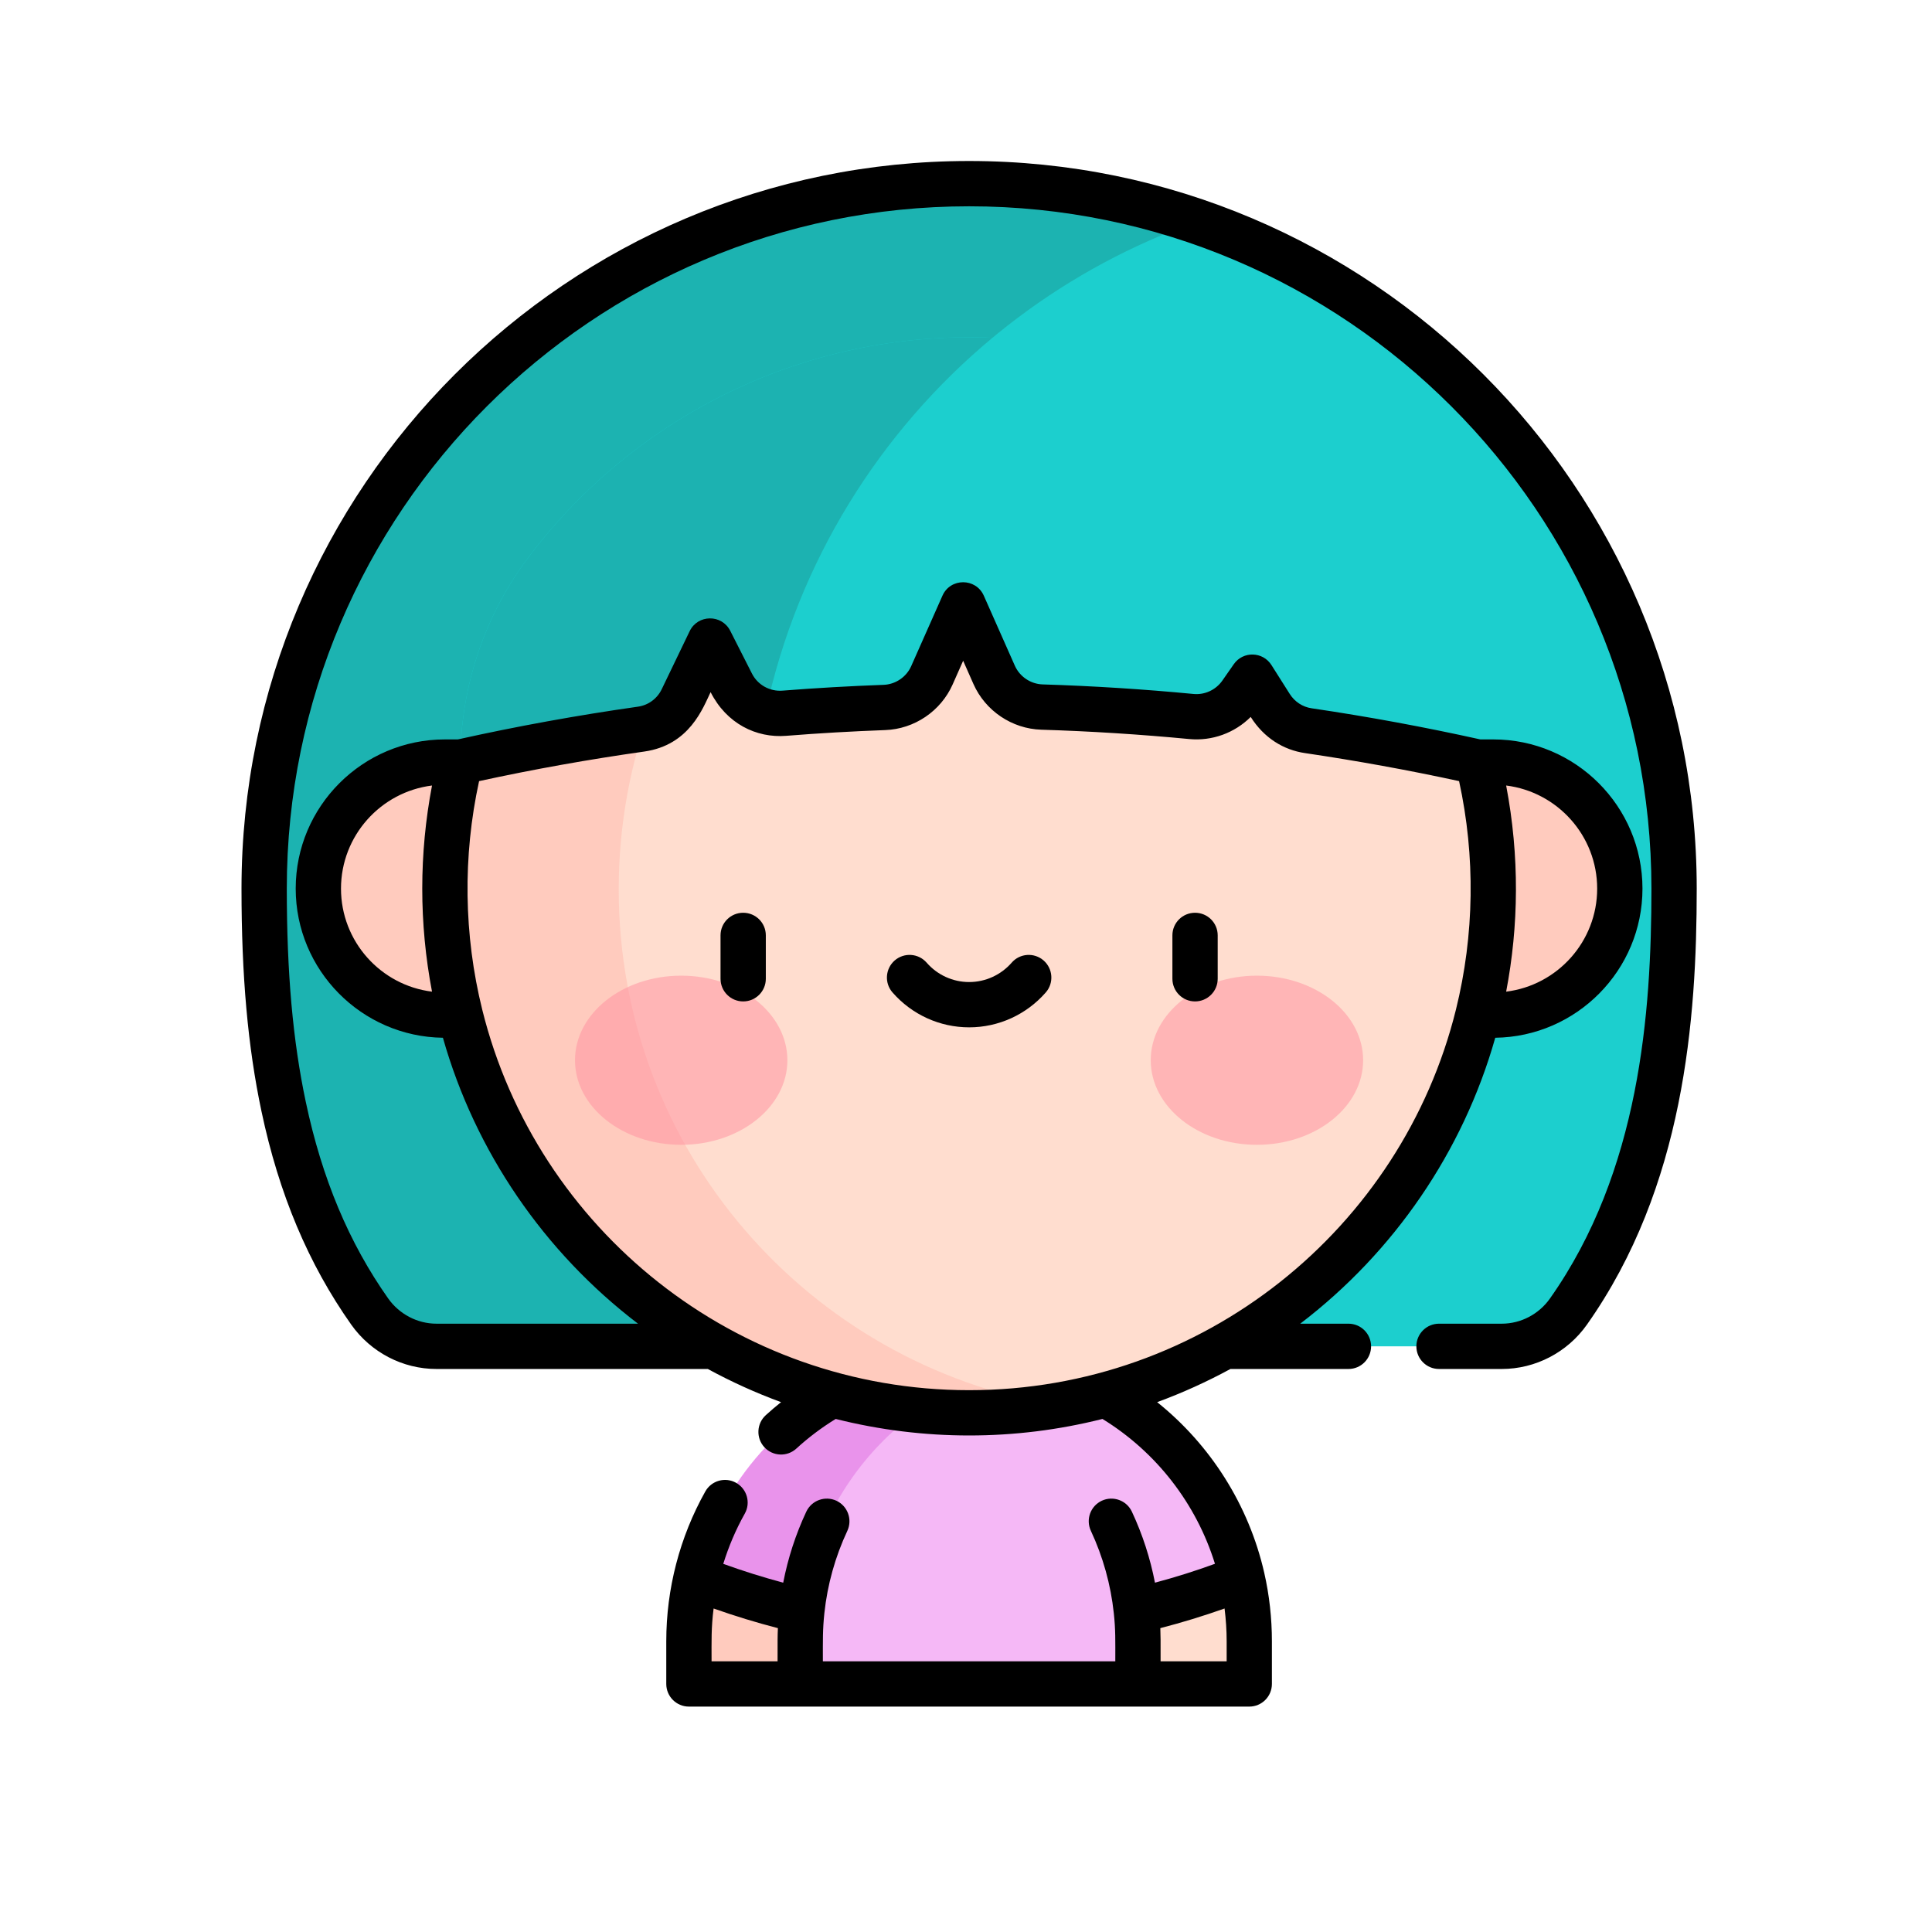 <svg width="36" height="36" viewBox="0 0 36 36" fill="none" xmlns="http://www.w3.org/2000/svg">
<path d="M18.058 3.422C10.798 3.422 4.922 9.315 4.922 16.558C4.922 19.406 5.29 22.174 6.89 24.439C7.175 24.844 7.638 25.087 8.133 25.087L27.983 25.087C28.478 25.087 28.94 24.844 29.226 24.439C30.826 22.174 31.194 19.406 31.194 16.558C31.194 9.297 25.301 3.422 18.058 3.422Z" fill="#1CCFCE"/>
<path d="M13.989 15.884C13.989 10.453 17.464 5.834 22.311 4.127C20.976 3.67 19.546 3.422 18.058 3.422C10.798 3.422 4.922 9.315 4.922 16.558C4.922 19.406 5.29 22.174 6.89 24.439C7.175 24.844 7.638 25.087 8.133 25.087H18.048C15.554 22.808 13.989 19.529 13.989 15.884Z" fill="#1CB3B1"/>
<path d="M22.13 27.29C21.379 26.347 20.313 25.669 19.095 25.421C18.76 25.352 18.413 25.316 18.058 25.316C16.414 25.316 14.945 26.088 13.987 27.29C13.268 28.193 12.838 29.338 12.838 30.583V31.379H18.058H23.279V30.583C23.279 30.176 23.233 29.78 23.146 29.4C22.967 28.616 22.614 27.898 22.13 27.29Z" fill="#F5B8F6"/>
<path d="M19.096 25.42C18.761 25.351 18.414 25.315 18.059 25.315C16.415 25.315 14.946 26.087 13.988 27.289C13.504 27.897 13.151 28.614 12.972 29.399C12.885 29.779 12.839 30.175 12.839 30.582V31.378H14.913V30.582C14.913 28.04 16.713 25.906 19.096 25.42Z" fill="#E993EB"/>
<path d="M23.279 30.582V31.378H21.205V30.582C21.205 30.39 21.194 30.2 21.174 30.013C21.852 29.857 22.511 29.651 23.146 29.399C23.233 29.779 23.279 30.175 23.279 30.582Z" fill="#FFDDCF"/>
<path d="M12.838 30.582V31.378H14.912V30.582C14.912 30.39 14.922 30.2 14.943 30.013C14.265 29.857 13.606 29.651 12.971 29.399C12.883 29.779 12.838 30.175 12.838 30.582Z" fill="#FFCBBE"/>
<path d="M27.825 14.201H8.289C6.987 14.201 5.931 15.257 5.931 16.559C5.931 17.861 6.987 18.916 8.289 18.916H27.825C29.127 18.916 30.182 17.861 30.182 16.559C30.182 15.257 29.127 14.201 27.825 14.201Z" fill="#FFCBBE"/>
<path d="M19.684 6.926C19.154 6.837 18.611 6.79 18.057 6.79C17.503 6.79 16.959 6.837 16.43 6.926C11.81 7.701 8.289 11.718 8.289 16.558C8.289 21.399 11.81 25.416 16.43 26.191C16.959 26.279 17.503 26.326 18.057 26.326C18.611 26.326 19.154 26.279 19.684 26.191C24.304 25.416 27.825 21.399 27.825 16.558C27.825 11.718 24.304 7.701 19.684 6.926Z" fill="#FFDDCF"/>
<path d="M11.529 16.572C11.529 11.723 15.056 7.698 19.684 6.926C19.154 6.837 18.611 6.79 18.057 6.79C17.503 6.79 16.959 6.837 16.43 6.926C11.81 7.701 8.289 11.718 8.289 16.558C8.289 21.399 11.81 25.416 16.43 26.191C16.959 26.279 17.503 26.326 18.057 26.326C18.611 26.326 19.154 26.279 19.684 26.191C15.057 25.418 11.529 21.421 11.529 16.572Z" fill="#FFCBBE"/>
<path d="M26.288 10.41C24.372 7.843 21.336 6.285 18.058 6.285C14.736 6.285 11.717 7.879 9.828 10.41C9.011 11.504 8.577 12.835 8.577 14.2C9.693 13.95 10.817 13.746 11.946 13.586C12.279 13.539 12.566 13.328 12.712 13.024L13.231 11.944L13.635 12.74C13.82 13.106 14.208 13.322 14.616 13.29C15.236 13.241 15.858 13.205 16.479 13.183C16.865 13.169 17.209 12.936 17.366 12.583L17.947 11.271L18.525 12.575C18.683 12.93 19.029 13.163 19.417 13.175C20.346 13.204 21.273 13.262 22.199 13.351C22.561 13.386 22.914 13.222 23.122 12.924L23.336 12.618L23.676 13.155C23.833 13.404 24.09 13.573 24.38 13.616C25.438 13.771 26.492 13.966 27.539 14.2C27.539 12.835 27.105 11.503 26.288 10.41Z" fill="#1CCFCE"/>
<path d="M18.492 6.295C18.348 6.289 18.203 6.285 18.058 6.285C14.736 6.285 11.717 7.879 9.828 10.41C9.011 11.504 8.577 12.835 8.577 14.2C9.693 13.95 10.817 13.746 11.946 13.586C12.279 13.539 12.566 13.327 12.712 13.024L13.231 11.944L13.635 12.74C13.766 12.999 13.999 13.182 14.268 13.256C14.864 10.48 16.385 8.047 18.492 6.295Z" fill="#1CB2B1"/>
<g opacity="0.5">
<path d="M12.693 21.332C13.786 21.332 14.672 20.626 14.672 19.756C14.672 18.885 13.786 18.18 12.693 18.18C11.6 18.18 10.714 18.885 10.714 19.756C10.714 20.626 11.6 21.332 12.693 21.332Z" fill="#FF8E9E"/>
<path d="M23.421 21.332C24.514 21.332 25.4 20.626 25.4 19.756C25.4 18.885 24.514 18.18 23.421 18.18C22.328 18.18 21.442 18.885 21.442 19.756C21.442 20.626 22.328 21.332 23.421 21.332Z" fill="#FF8E9E"/>
</g>
<path d="M13.848 18.66C14.081 18.66 14.27 18.471 14.27 18.238V17.429C14.27 17.196 14.081 17.008 13.848 17.008C13.615 17.008 13.426 17.196 13.426 17.429V18.238C13.426 18.471 13.615 18.66 13.848 18.66Z" fill="black"/>
<path d="M22.268 18.66C22.501 18.66 22.69 18.471 22.69 18.238V17.429C22.69 17.196 22.501 17.008 22.268 17.008C22.035 17.008 21.846 17.196 21.846 17.429V18.238C21.846 18.471 22.035 18.66 22.268 18.66Z" fill="black"/>
<path d="M18.059 19.143C18.606 19.143 19.126 18.906 19.487 18.492C19.64 18.317 19.621 18.05 19.446 17.897C19.27 17.744 19.004 17.762 18.851 17.938C18.651 18.167 18.362 18.299 18.058 18.299C17.755 18.299 17.466 18.167 17.267 17.938C17.113 17.762 16.847 17.744 16.671 17.897C16.496 18.05 16.477 18.317 16.63 18.492C16.991 18.906 17.511 19.143 18.059 19.143Z" fill="black"/>
<path d="M18.058 3C10.582 3 4.5 9.082 4.5 16.558C4.5 18.188 4.618 19.506 4.872 20.707C5.198 22.25 5.746 23.551 6.545 24.683C6.911 25.2 7.504 25.509 8.133 25.509H13.189C13.628 25.748 14.085 25.955 14.554 26.127C14.456 26.205 14.361 26.286 14.269 26.37C14.097 26.527 14.085 26.794 14.242 26.966C14.4 27.138 14.667 27.15 14.839 26.992C15.065 26.785 15.311 26.6 15.572 26.44C16.395 26.647 17.235 26.748 18.058 26.748C18.895 26.748 19.724 26.646 20.543 26.44C21.546 27.056 22.292 28.019 22.639 29.139C22.272 29.273 21.899 29.39 21.521 29.491C21.433 29.035 21.289 28.591 21.091 28.168C20.993 27.957 20.741 27.866 20.53 27.964C20.319 28.063 20.228 28.314 20.327 28.525C20.553 29.01 20.697 29.526 20.754 30.058C20.788 30.371 20.782 30.566 20.782 30.956H15.333C15.333 30.568 15.328 30.371 15.361 30.058C15.418 29.526 15.562 29.01 15.789 28.525C15.887 28.314 15.796 28.063 15.585 27.964C15.374 27.866 15.123 27.957 15.024 28.168C14.826 28.591 14.682 29.035 14.594 29.491C14.217 29.39 13.844 29.273 13.477 29.14C13.578 28.815 13.711 28.501 13.878 28.204C13.992 28.001 13.919 27.744 13.716 27.63C13.513 27.516 13.256 27.588 13.142 27.792C12.666 28.64 12.415 29.605 12.415 30.582V31.378C12.415 31.611 12.604 31.8 12.837 31.8H23.278C23.512 31.8 23.7 31.611 23.7 31.378V30.582C23.7 30.151 23.652 29.721 23.557 29.305C23.269 28.045 22.558 26.925 21.562 26.127C22.031 25.955 22.487 25.748 22.927 25.509H25.127C25.36 25.509 25.548 25.32 25.548 25.087C25.548 24.854 25.36 24.665 25.127 24.665H24.228C25.975 23.332 27.262 21.457 27.862 19.337C29.378 19.317 30.605 18.078 30.605 16.558C30.605 15.025 29.358 13.778 27.825 13.778H27.584C26.552 13.549 25.494 13.353 24.441 13.198C24.273 13.174 24.124 13.076 24.032 12.93L23.692 12.393C23.531 12.138 23.162 12.129 22.99 12.376L22.776 12.683C22.654 12.856 22.449 12.951 22.239 12.931C21.31 12.842 20.365 12.782 19.429 12.753C19.205 12.746 19.001 12.609 18.91 12.404L18.332 11.1C18.184 10.766 17.709 10.765 17.561 11.1L16.979 12.412C16.889 12.616 16.686 12.753 16.464 12.761C15.837 12.784 15.204 12.82 14.582 12.869C14.343 12.888 14.119 12.763 14.011 12.55L13.607 11.754C13.448 11.441 13.001 11.448 12.851 11.761L12.331 12.841C12.246 13.019 12.08 13.141 11.886 13.168C10.76 13.328 9.632 13.533 8.531 13.778H8.29C6.757 13.778 5.51 15.025 5.51 16.558C5.51 18.078 6.737 19.317 8.253 19.337C8.854 21.457 10.14 23.332 11.888 24.665H8.133C7.778 24.665 7.442 24.489 7.234 24.196C6.503 23.16 6 21.962 5.698 20.533C5.456 19.392 5.344 18.128 5.344 16.558C5.344 9.547 11.047 3.844 18.058 3.844C25.068 3.844 30.772 9.547 30.772 16.558C30.772 18.868 30.557 21.823 28.881 24.196C28.674 24.489 28.338 24.665 27.983 24.665H26.814C26.581 24.665 26.392 24.854 26.392 25.087C26.392 25.32 26.581 25.509 26.814 25.509H27.983C28.611 25.509 29.205 25.2 29.57 24.683C31.383 22.116 31.616 18.992 31.616 16.558C31.616 9.082 25.534 3 18.058 3ZM13.297 29.972C13.691 30.111 14.091 30.234 14.495 30.338C14.488 30.492 14.489 30.556 14.489 30.956H13.259C13.259 30.57 13.251 30.338 13.297 29.972ZM22.857 30.956H21.626C21.626 30.556 21.627 30.492 21.621 30.338C22.025 30.234 22.425 30.111 22.818 29.972C22.843 30.174 22.857 30.378 22.857 30.582V30.956ZM29.761 16.558C29.761 17.544 29.02 18.36 28.065 18.478C28.299 17.255 28.317 15.957 28.065 14.637C29.02 14.756 29.761 15.572 29.761 16.558ZM6.354 16.558C6.354 15.572 7.095 14.756 8.05 14.637C7.808 15.908 7.807 17.205 8.05 18.478C7.095 18.36 6.354 17.544 6.354 16.558ZM8.986 18.814C8.641 17.423 8.621 15.957 8.927 14.555C9.939 14.335 10.973 14.15 12.005 14.004C12.85 13.884 13.099 13.191 13.241 12.897C13.539 13.485 14.093 13.755 14.649 13.711C15.258 13.662 15.879 13.627 16.494 13.604C17.037 13.585 17.531 13.251 17.751 12.754L17.947 12.312L18.139 12.746C18.361 13.246 18.857 13.58 19.403 13.597C20.321 13.625 21.248 13.684 22.159 13.771C22.587 13.812 23.006 13.657 23.305 13.359C23.552 13.751 23.918 13.975 24.318 14.033C25.279 14.175 26.244 14.35 27.188 14.555C27.494 15.956 27.474 17.421 27.129 18.814C26.12 22.886 22.433 25.904 18.058 25.904C13.712 25.904 10.003 22.916 8.986 18.814Z" fill="black"/>
</svg>
